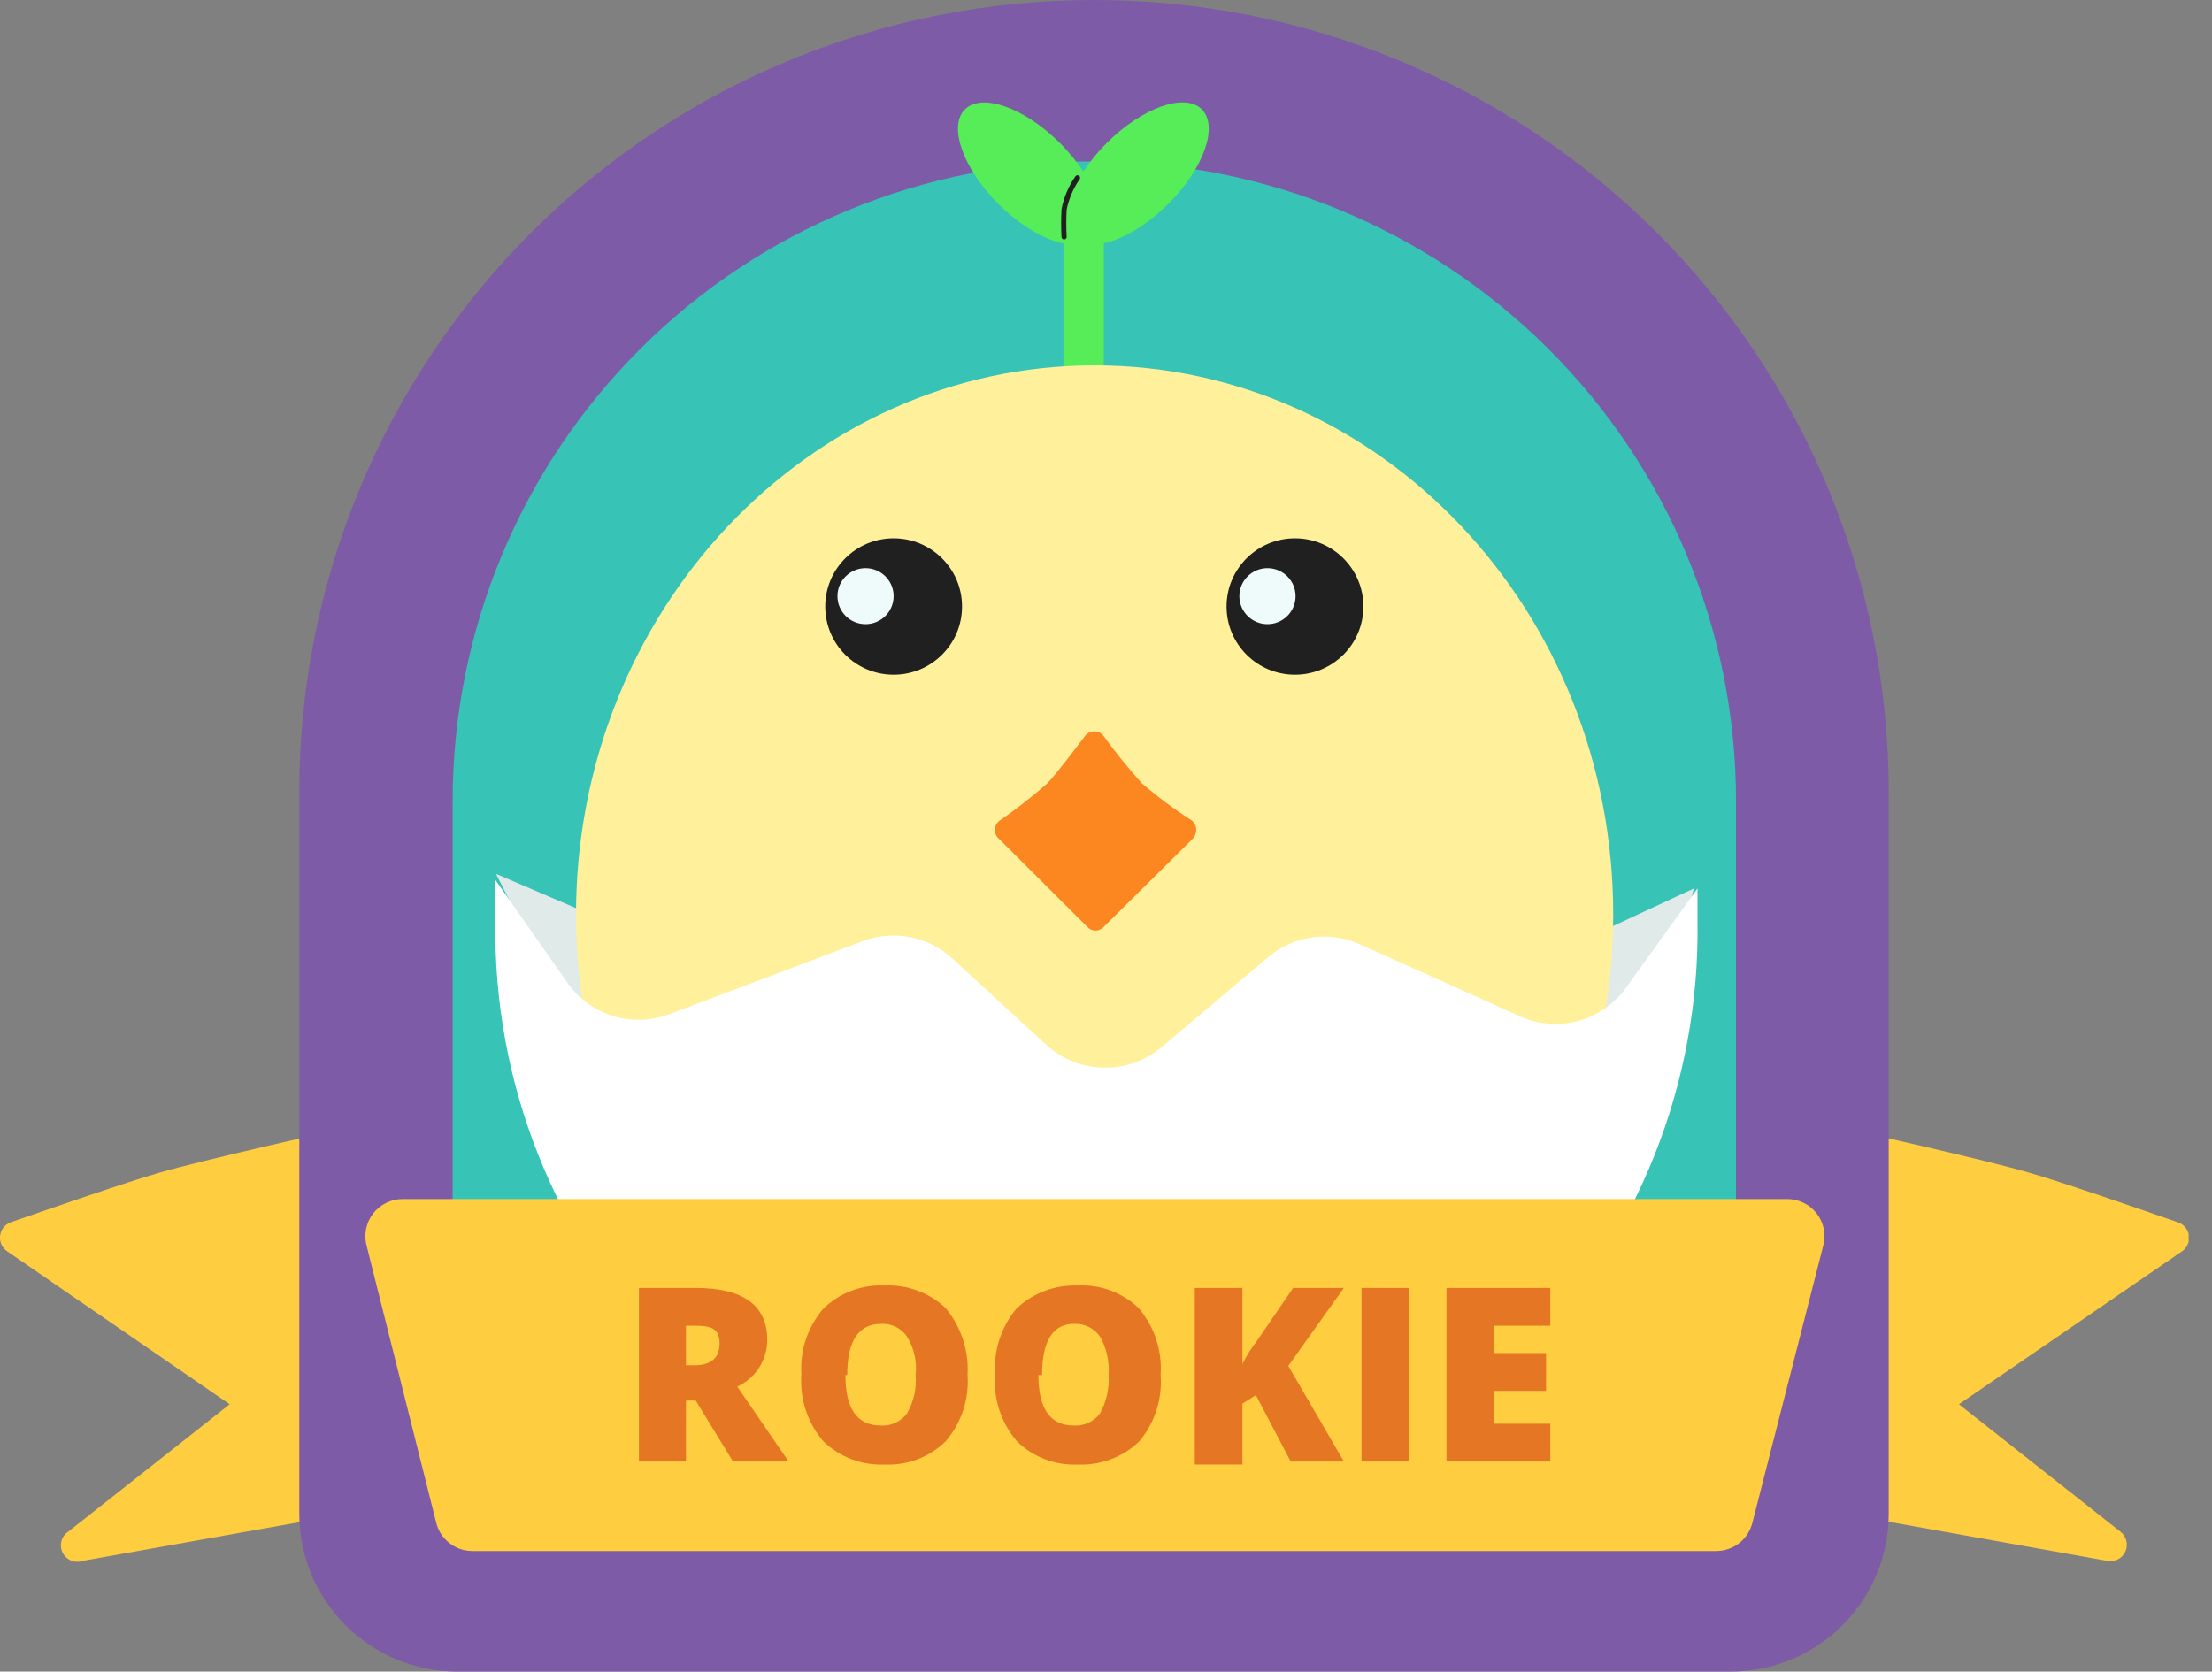 <svg width="86" height="65" viewBox="0 0 86 65" fill="none" xmlns="http://www.w3.org/2000/svg">
<rect x="0" y="0" width="86" height="65" fill="#808080" stroke="none"/>
<g clip-path="url(#clip0_170_8937)">
<path d="M82.431 59.554L76.161 54.605L84.829 48.661C84.928 48.594 85.006 48.5 85.055 48.39C85.103 48.281 85.119 48.16 85.102 48.041C85.085 47.923 85.034 47.812 84.957 47.72C84.879 47.629 84.777 47.561 84.663 47.525C83.024 46.956 80.151 45.962 78.916 45.607C77.23 45.109 72.029 43.949 72.029 43.949L71.245 52.971L70.913 58.725L81.908 60.691C82.051 60.722 82.201 60.704 82.333 60.639C82.464 60.574 82.569 60.466 82.63 60.333C82.691 60.2 82.705 60.05 82.668 59.908C82.632 59.767 82.548 59.641 82.431 59.554Z" fill="#FFCD40"/>
<path d="M2.66 59.554L8.929 54.605L0.285 48.661C0.185 48.596 0.106 48.504 0.056 48.395C0.006 48.287 -0.012 48.167 0.003 48.049C0.017 47.931 0.065 47.819 0.14 47.727C0.215 47.634 0.315 47.564 0.427 47.525C2.066 46.956 4.939 45.962 6.174 45.607C7.884 45.109 13.061 43.949 13.061 43.949L13.821 52.971L14.249 58.725L3.23 60.691C3.082 60.745 2.919 60.743 2.772 60.685C2.625 60.627 2.505 60.517 2.435 60.376C2.364 60.236 2.348 60.074 2.39 59.922C2.431 59.771 2.527 59.639 2.66 59.554Z" fill="#FFCD40"/>
<path d="M42.557 0C50.745 0 58.597 3.243 64.387 9.016C70.177 14.789 73.43 22.619 73.43 30.783V58.867C73.43 60.494 72.782 62.053 71.628 63.204C70.475 64.354 68.91 65 67.279 65H17.763C16.136 64.994 14.578 64.345 13.429 63.195C12.281 62.046 11.636 60.489 11.636 58.867V30.783C11.636 22.619 14.889 14.789 20.679 9.016C26.469 3.243 34.321 0 42.509 0L42.557 0Z" fill="#7D5BA6"/>
<path d="M42.558 6.275C39.279 6.272 36.032 6.913 33.002 8.163C29.973 9.412 27.22 11.245 24.902 13.557C22.583 15.869 20.745 18.613 19.492 21.634C18.238 24.655 17.595 27.893 17.598 31.162V54.841C17.611 55.875 18.032 56.863 18.77 57.59C19.507 58.317 20.503 58.725 21.54 58.725H63.551C64.071 58.725 64.586 58.622 65.066 58.423C65.546 58.224 65.981 57.932 66.347 57.565C66.714 57.197 67.004 56.761 67.201 56.282C67.397 55.802 67.497 55.288 67.494 54.77V31.091C67.481 24.505 64.849 18.193 60.173 13.54C55.498 8.888 49.163 6.275 42.558 6.275Z" fill="#37C3B6"/>
<path d="M33.841 30.925C35.664 30.925 37.142 30.141 37.142 29.173C37.142 28.205 35.664 27.421 33.841 27.421C32.018 27.421 30.54 28.205 30.54 29.173C30.54 30.141 32.018 30.925 33.841 30.925Z" fill="#FFABDD"/>
<path d="M52.461 30.925C54.284 30.925 55.762 30.141 55.762 29.173C55.762 28.205 54.284 27.421 52.461 27.421C50.638 27.421 49.16 28.205 49.16 29.173C49.16 30.141 50.638 30.925 52.461 30.925Z" fill="#FFABDD"/>
<path d="M42.914 8.264H41.346V14.705H42.914V8.264Z" fill="#56ED59"/>
<path d="M42.518 9.245C43.177 8.588 42.59 6.939 41.209 5.561C39.827 4.183 38.172 3.599 37.514 4.255C36.856 4.912 37.442 6.561 38.824 7.939C40.206 9.317 41.86 9.902 42.518 9.245Z" fill="#56ED59"/>
<path d="M45.416 7.935C46.797 6.557 47.384 4.908 46.725 4.251C46.067 3.595 44.413 4.179 43.031 5.557C41.649 6.935 41.063 8.584 41.721 9.241C42.38 9.897 44.034 9.313 45.416 7.935Z" fill="#56ED59"/>
<path d="M41.37 9.211C41.351 8.856 41.351 8.5 41.37 8.145C41.457 7.703 41.635 7.284 41.892 6.914" stroke="#212020" stroke-width="0.2" stroke-miterlimit="10" stroke-linecap="round"/>
<path d="M62.34 36.182L22.988 35.567L19.284 33.98L23.131 41.558L27.002 40.042H62.245L65.593 35.567L65.855 34.548L62.34 36.182Z" fill="#DFEAE9"/>
<path d="M42.557 56.925C53.693 56.925 62.72 47.362 62.72 35.566C62.72 23.77 53.693 14.207 42.557 14.207C31.422 14.207 22.395 23.77 22.395 35.566C22.395 47.362 31.422 56.925 42.557 56.925Z" fill="#FFF19C"/>
<path d="M34.743 26.237C36.212 26.237 37.403 25.05 37.403 23.585C37.403 22.12 36.212 20.933 34.743 20.933C33.274 20.933 32.084 22.12 32.084 23.585C32.084 25.05 33.274 26.237 34.743 26.237Z" fill="#212020"/>
<path d="M33.651 24.271C34.254 24.271 34.743 23.784 34.743 23.182C34.743 22.581 34.254 22.093 33.651 22.093C33.048 22.093 32.559 22.581 32.559 23.182C32.559 23.784 33.048 24.271 33.651 24.271Z" fill="#EEFBFA"/>
<path d="M50.347 26.237C51.816 26.237 53.007 25.05 53.007 23.585C53.007 22.12 51.816 20.933 50.347 20.933C48.878 20.933 47.687 22.12 47.687 23.585C47.687 25.05 48.878 26.237 50.347 26.237Z" fill="#212020"/>
<path d="M49.278 24.271C49.881 24.271 50.37 23.784 50.37 23.182C50.37 22.581 49.881 22.093 49.278 22.093C48.675 22.093 48.185 22.581 48.185 23.182C48.185 23.784 48.675 24.271 49.278 24.271Z" fill="#EEFBFA"/>
<path d="M44.386 30.451C43.865 29.869 43.373 29.26 42.913 28.628C42.872 28.569 42.817 28.521 42.753 28.488C42.688 28.456 42.617 28.438 42.545 28.438C42.473 28.438 42.402 28.456 42.338 28.488C42.274 28.521 42.219 28.569 42.177 28.628C41.75 29.196 41.061 30.096 40.729 30.451C40.133 30.977 39.507 31.468 38.852 31.919C38.798 31.961 38.754 32.015 38.724 32.077C38.694 32.138 38.678 32.206 38.678 32.275C38.678 32.343 38.694 32.411 38.724 32.472C38.754 32.534 38.798 32.588 38.852 32.63L42.272 36.04C42.312 36.085 42.362 36.121 42.417 36.146C42.472 36.171 42.532 36.184 42.593 36.184C42.654 36.184 42.714 36.171 42.769 36.146C42.824 36.121 42.873 36.085 42.913 36.04L46.357 32.63C46.404 32.584 46.442 32.528 46.468 32.467C46.493 32.406 46.507 32.341 46.507 32.275C46.507 32.208 46.493 32.143 46.468 32.082C46.442 32.021 46.404 31.966 46.357 31.919C45.666 31.477 45.007 30.987 44.386 30.451Z" fill="#FC8721"/>
<path d="M58.944 39.45L52.888 36.727C52.309 36.463 51.668 36.367 51.038 36.451C50.408 36.535 49.814 36.795 49.325 37.2L45.122 40.752C44.486 41.271 43.684 41.542 42.863 41.516C42.042 41.49 41.258 41.168 40.657 40.61L37.024 37.271C36.559 36.843 35.983 36.554 35.362 36.437C34.74 36.32 34.098 36.379 33.509 36.608L26.052 39.426C25.334 39.705 24.541 39.73 23.807 39.498C23.072 39.265 22.44 38.789 22.015 38.148L19.26 34.217C19.26 34.761 19.26 35.306 19.26 35.851C19.171 42.123 21.582 48.174 25.963 52.676C30.344 57.178 36.338 59.762 42.628 59.862C48.919 59.762 54.912 57.178 59.294 52.676C63.675 48.174 66.086 42.123 65.997 35.851C65.997 35.401 65.997 34.974 65.997 34.548L63.266 38.337C62.805 39.016 62.112 39.504 61.316 39.709C60.52 39.914 59.676 39.822 58.944 39.45Z" fill="white"/>
<path d="M66.733 60.312H18.358C18.033 60.309 17.718 60.199 17.464 59.997C17.21 59.795 17.031 59.514 16.956 59.199L14.249 48.424C14.195 48.212 14.19 47.989 14.235 47.774C14.28 47.559 14.374 47.357 14.509 47.183C14.644 47.01 14.817 46.869 15.015 46.773C15.213 46.676 15.43 46.625 15.65 46.625H69.488C69.708 46.625 69.926 46.676 70.124 46.773C70.321 46.869 70.494 47.01 70.629 47.183C70.764 47.357 70.858 47.559 70.903 47.774C70.948 47.989 70.943 48.212 70.889 48.424L68.134 59.199C68.06 59.514 67.881 59.795 67.627 59.997C67.373 60.199 67.058 60.309 66.733 60.312Z" fill="#FFCD40"/>
<path d="M26.669 54.462V56.83H24.841V50.082H27.049C28.902 50.082 29.828 50.769 29.828 52.094C29.831 52.478 29.723 52.854 29.516 53.178C29.31 53.501 29.014 53.758 28.664 53.918L30.659 56.83H28.498L27.049 54.462H26.669ZM26.669 53.089H27.002C27.643 53.089 27.976 52.805 27.976 52.237C27.976 51.668 27.667 51.55 27.026 51.55H26.669V53.089Z" fill="#E57623"/>
<path d="M37.617 53.468C37.684 54.407 37.377 55.334 36.763 56.049C36.45 56.354 36.078 56.591 35.669 56.746C35.261 56.9 34.824 56.97 34.388 56.949C33.951 56.967 33.516 56.896 33.108 56.742C32.7 56.587 32.327 56.351 32.013 56.049C31.395 55.327 31.087 54.391 31.158 53.444C31.095 52.513 31.402 51.594 32.013 50.887C32.325 50.582 32.698 50.345 33.106 50.191C33.515 50.036 33.951 49.967 34.388 49.987C34.822 49.966 35.257 50.033 35.665 50.184C36.073 50.334 36.446 50.565 36.763 50.863C37.368 51.593 37.673 52.523 37.617 53.468ZM32.868 53.468C32.868 54.77 33.319 55.433 34.245 55.433C34.441 55.445 34.638 55.408 34.816 55.325C34.994 55.242 35.149 55.117 35.266 54.96C35.526 54.507 35.642 53.987 35.599 53.468C35.657 52.948 35.539 52.423 35.266 51.976C35.155 51.812 35.002 51.679 34.822 51.592C34.643 51.504 34.444 51.466 34.245 51.479C33.414 51.479 32.939 52.095 32.939 53.468H32.868Z" fill="#E57623"/>
<path d="M45.122 53.468C45.195 54.404 44.897 55.331 44.29 56.049C43.976 56.351 43.604 56.587 43.195 56.741C42.787 56.896 42.352 56.967 41.916 56.949C41.479 56.969 41.043 56.9 40.634 56.745C40.226 56.59 39.853 56.353 39.541 56.049C38.922 55.327 38.615 54.391 38.686 53.444C38.626 52.517 38.923 51.603 39.517 50.887C39.833 50.587 40.206 50.353 40.613 50.198C41.021 50.044 41.456 49.972 41.892 49.987C42.327 49.963 42.762 50.029 43.17 50.179C43.579 50.33 43.952 50.563 44.267 50.863C44.883 51.586 45.19 52.521 45.122 53.468ZM40.372 53.468C40.372 54.77 40.823 55.433 41.749 55.433C41.946 55.445 42.142 55.407 42.32 55.325C42.498 55.242 42.653 55.117 42.77 54.96C43.018 54.503 43.133 53.986 43.103 53.468C43.14 52.949 43.024 52.431 42.77 51.976C42.657 51.813 42.504 51.682 42.325 51.595C42.146 51.508 41.948 51.468 41.749 51.479C40.966 51.479 40.514 52.094 40.514 53.468H40.372Z" fill="#E57623"/>
<path d="M52.247 56.83H50.181L48.827 54.249L48.304 54.581V56.949H46.452V50.082H48.304V53.042C48.456 52.731 48.639 52.438 48.851 52.166L50.276 50.082H52.247L50.086 53.113L52.247 56.83Z" fill="#E57623"/>
<path d="M52.935 56.83V50.082H54.764V56.83H52.935Z" fill="#E57623"/>
<path d="M60.274 56.83H56.237V50.082H60.274V51.55H58.066V52.615H60.108V54.084H58.066V55.362H60.274V56.83Z" fill="#E57623"/>
</g>
<defs>
<clipPath id="clip0_170_8937">
<rect width="85.091" height="65" fill="white"/>
</clipPath>
</defs>
</svg>
